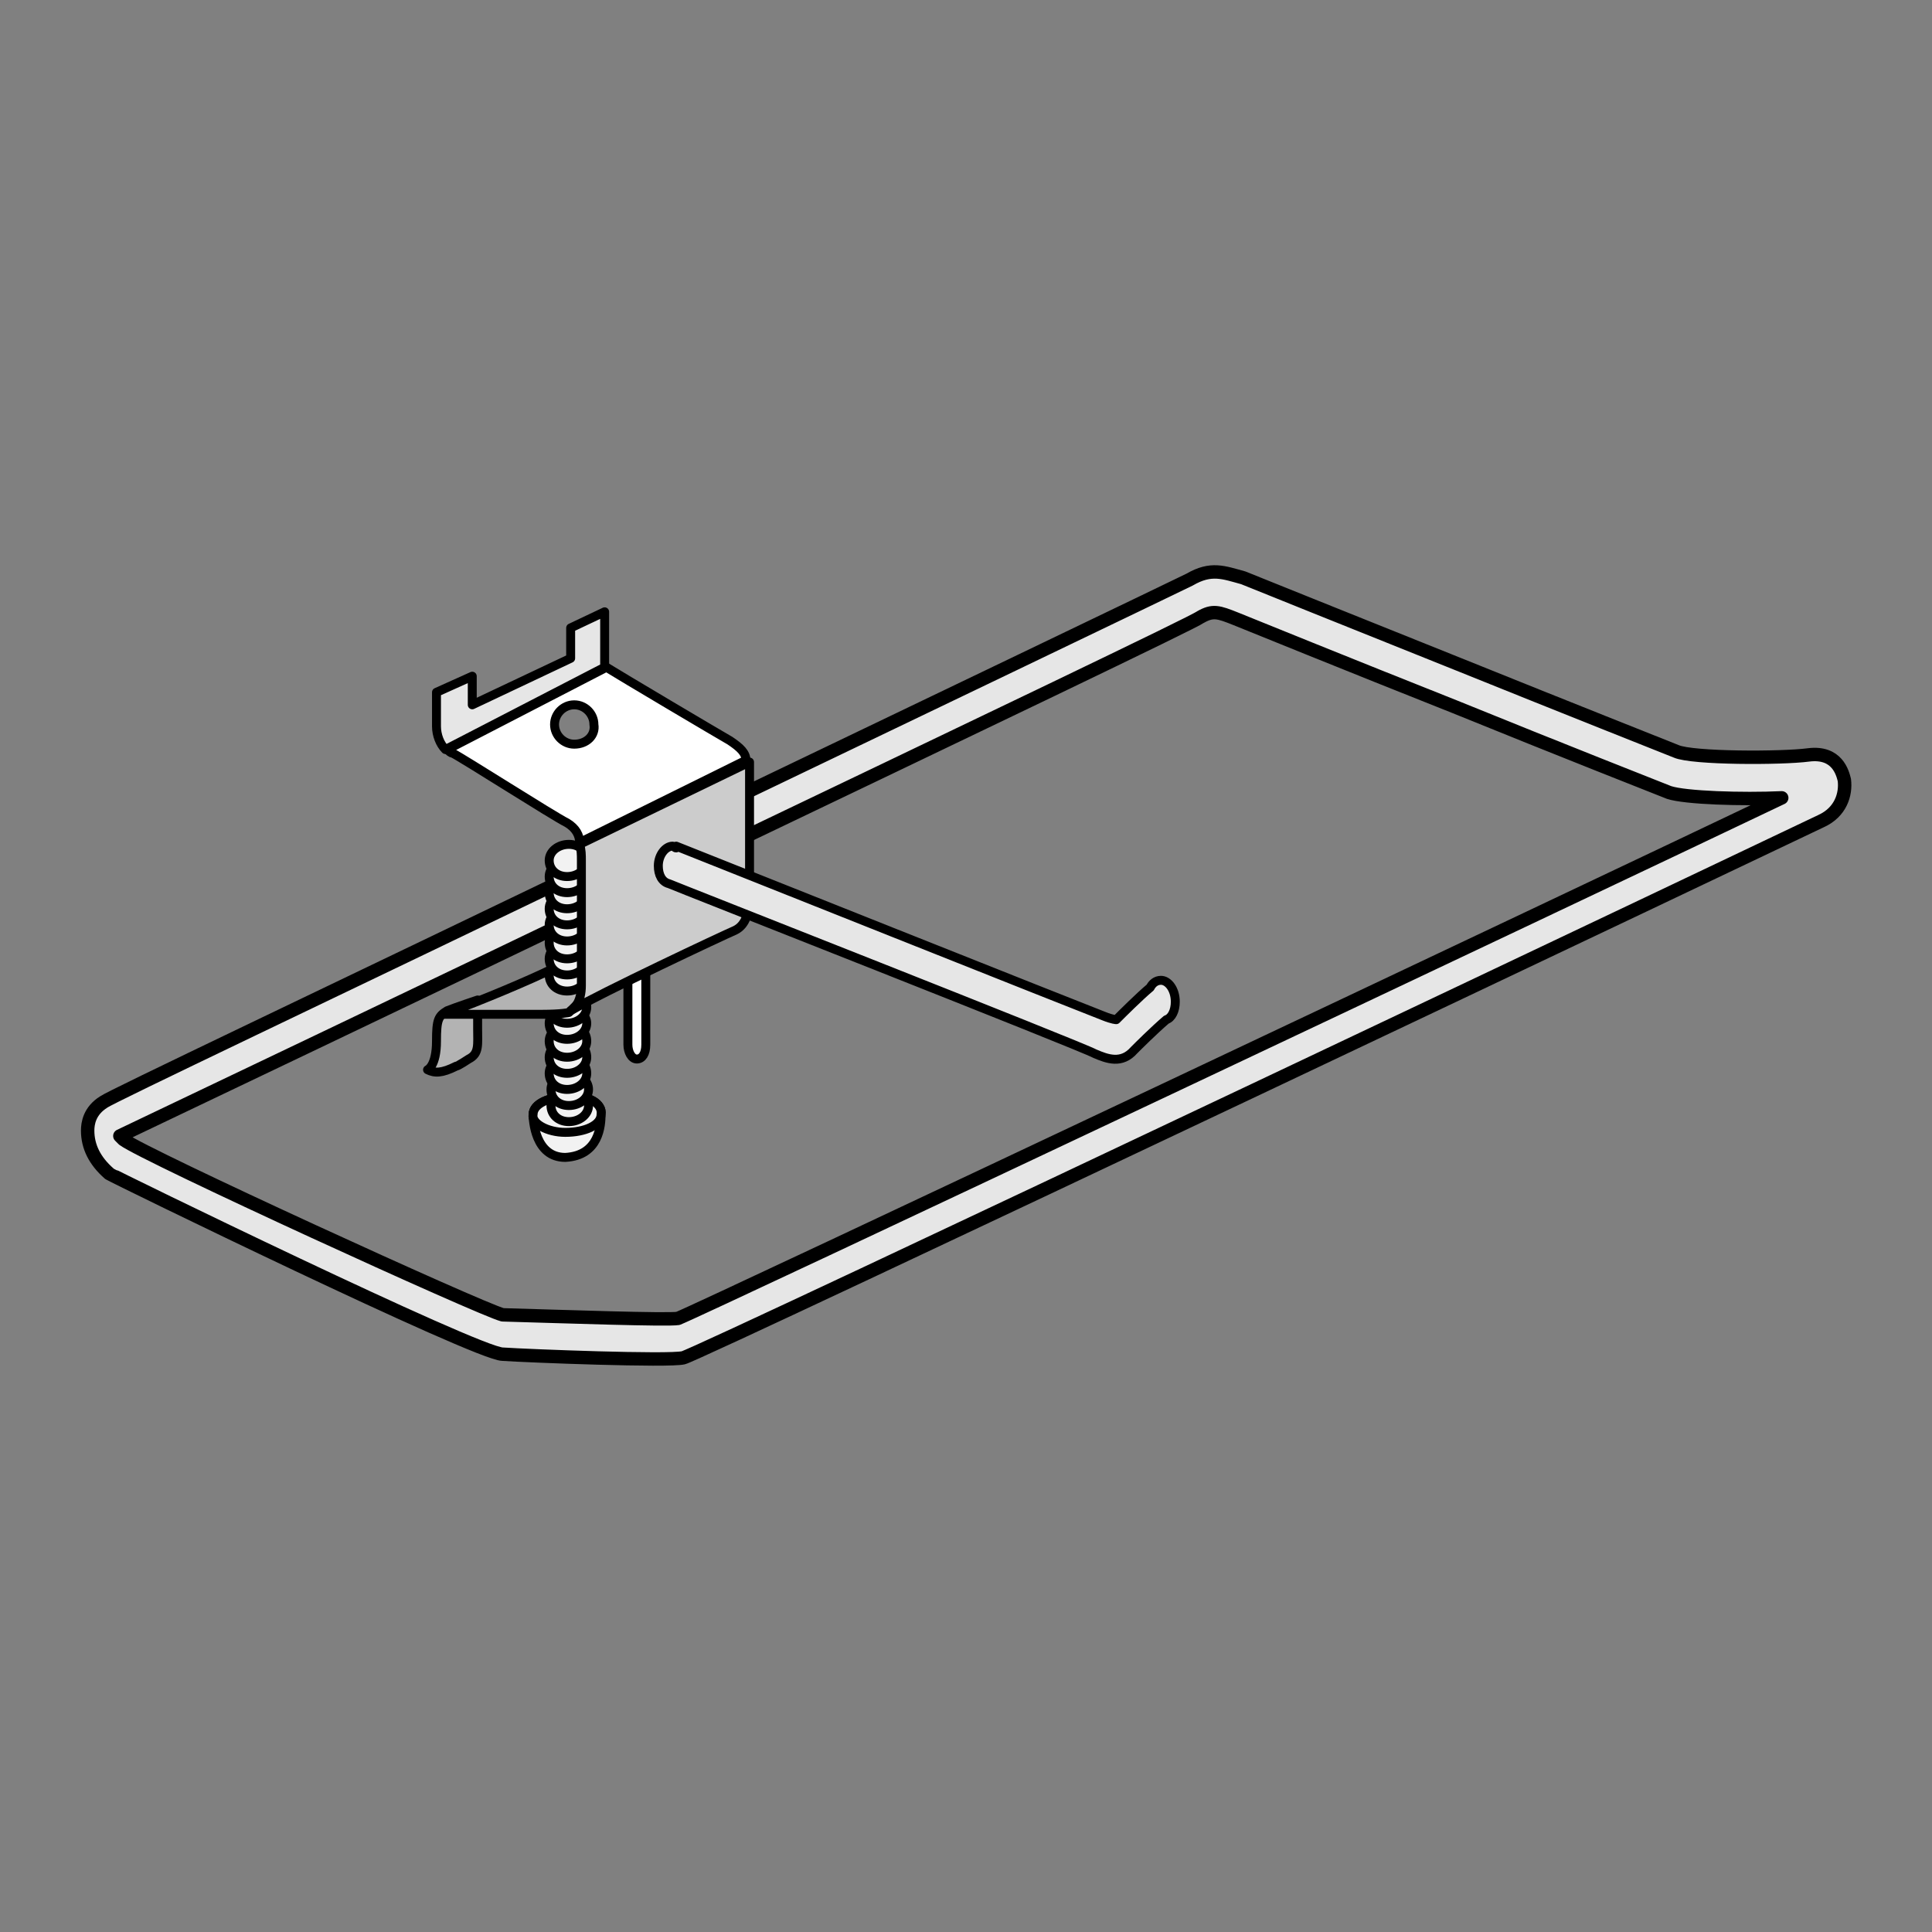<?xml version="1.0" encoding="utf-8"?>
<!-- Generator: Adobe Illustrator 21.1.0, SVG Export Plug-In . SVG Version: 6.00 Build 0)  -->
<svg version="1.1" id="Layer_1" xmlns="http://www.w3.org/2000/svg" xmlns:xlink="http://www.w3.org/1999/xlink" x="0px" y="0px"
	 width="108px" height="108px" viewBox="0 0 108 108" style="enable-background:new 0 0 108 108;" xml:space="preserve">
<rect x="0" y="0" width="108" height="108" fill="#808080" stroke="none"/>
<style type="text/css">
	.st0{fill:#E6E6E6;stroke:#000000;stroke-width:0.75;stroke-linejoin:round;stroke-miterlimit:10;}
	.st1{fill:#F2F2F2;stroke:#000000;stroke-width:0.5;stroke-linejoin:round;stroke-miterlimit:10;}
	.st2{fill:#FFFFFF;stroke:#000000;stroke-width:0.5;stroke-linejoin:round;stroke-miterlimit:10;}
	.st3{fill:#B3B3B3;stroke:#000000;stroke-width:0.5;stroke-linejoin:round;stroke-miterlimit:10;}
	.st4{fill:#FFFFFF;}
	.st5{fill:#CCCCCC;}
	.st6{fill:#E6E6E6;}
	.st7{fill:none;stroke:#000000;stroke-width:0.5;stroke-linejoin:round;stroke-miterlimit:10;}
	.st8{fill:#E6E6E6;stroke:#000000;stroke-width:0.5;stroke-linejoin:round;stroke-miterlimit:10;}
</style>
<g>
	<path class="st0" d="M66.5,32.4c-0.6,0.3-15.6,7.5-30.2,14.5C17.6,55.9,6.2,61.3,5.8,61.6c-0.8,0.5-0.9,1.2-0.9,1.6
		c0,0.9,0.4,1.7,1.2,2.4c0.1,0.1,20.6,10.1,22,10.1c0,0,0,0,0,0c1.5,0.1,9.3,0.4,10.1,0.2c0.9-0.2,63-29.7,63.6-30
		c1.1-0.5,1.4-1.5,1.3-2.3c-0.1-0.4-0.4-1.6-2-1.4c-1.5,0.2-6.5,0.2-7.4-0.2c-0.5-0.2-6.3-2.5-12-4.8c-6-2.4-11.7-4.7-12.2-4.9
		C68.4,32,67.7,31.7,66.5,32.4z M28.1,73.5C28.1,73.5,28.1,73.5,28.1,73.5C28.1,73.5,28.1,73.5,28.1,73.5z M36.8,49.1
		c18.6-8.9,29.9-14.3,30.3-14.6c0.7-0.4,1-0.3,2,0.1c0.5,0.2,6.4,2.6,12.2,4.9c5.9,2.4,11.5,4.6,12,4.8c0.9,0.3,4.1,0.4,6.3,0.3
		c-11.1,5.3-60.4,28.6-61.7,29.1c-0.6,0.1-6.3-0.1-9.8-0.2c-1.2-0.3-20-8.9-21.2-9.8c-0.1-0.1-0.1-0.1-0.2-0.2
		C9,62.4,23.7,55.4,36.8,49.1z"/>
	<g>
		<g>
			<path class="st1" d="M33.6,62.3c0,0.6-0.1,2.3-2,2.4c-1.7,0-1.8-2.1-1.8-2.4c0-0.6,0.9-1,2-1C32.9,61.2,33.7,61.7,33.6,62.3z"/>
			<path class="st1" d="M33.6,62.3c0,0.6-0.9,1-2,1c-1,0-1.9-0.5-1.8-1c0-0.6,0.9-1,2-1C32.9,61.2,33.7,61.7,33.6,62.3z"/>
			<path class="st1" d="M32.9,61.8c0,0.5-0.5,0.9-1.1,0.9c-0.6,0-1-0.4-1-0.9c0-0.5,0.5-0.9,1.1-0.9C32.4,60.9,32.9,61.3,32.9,61.8z
				"/>
			<path class="st1" d="M32.9,60.9c0,0.5-0.5,0.9-1.1,0.9c-0.6,0-1-0.4-1-0.9c0-0.5,0.5-0.9,1.1-0.9C32.4,60,32.9,60.4,32.9,60.9z"
				/>
			<path class="st1" d="M32.8,60c0,0.5-0.5,0.9-1.1,0.9c-0.6,0-1-0.4-1-0.9c0-0.5,0.5-0.9,1.1-0.9C32.4,59.1,32.8,59.5,32.8,60z"/>
			<path class="st1" d="M32.8,59.1c0,0.5-0.5,0.9-1.1,0.9c-0.6,0-1-0.4-1-0.9c0-0.5,0.5-0.9,1.1-0.9C32.4,58.2,32.8,58.6,32.8,59.1z
				"/>
			<path class="st1" d="M32.8,58.2c0,0.5-0.5,0.9-1.1,0.9c-0.6,0-1-0.4-1-0.9c0-0.5,0.5-0.9,1.1-0.9C32.4,57.3,32.8,57.7,32.8,58.2z
				"/>
			<path class="st1" d="M32.8,57.2c0,0.5-0.5,0.9-1.1,0.9c-0.6,0-1-0.4-1-0.9c0-0.5,0.5-0.9,1.1-0.9C32.4,56.4,32.8,56.8,32.8,57.2z
				"/>
			<path class="st1" d="M32.8,56.3c0,0.5-0.5,0.9-1.1,0.9c-0.6,0-1-0.4-1-0.9c0-0.5,0.5-0.9,1.1-0.9C32.4,55.4,32.8,55.8,32.8,56.3z
				"/>
			<path class="st1" d="M32.8,55.4c0,0.5-0.5,0.9-1.1,0.9c-0.6,0-1-0.4-1-0.9c0-0.5,0.5-0.9,1.1-0.9C32.4,54.5,32.8,54.9,32.8,55.4z
				"/>
		</g>
		<path class="st2" d="M35.1,54v4.4c0,0.4,0.2,0.8,0.5,0.8c0.3,0,0.5-0.3,0.5-0.8V54c0-0.4-0.2-0.8-0.5-0.8
			C35.4,53.3,35.1,53.6,35.1,54z"/>
		<g>
			<path class="st3" d="M23.9,59.8c0.4,0.2,0.8,0.2,1.6-0.2c0.1,0,0.7-0.4,0.7-0.4c0.6-0.3,0.5-0.8,0.5-1.7c0-0.9,0-1.6,0-1.6
				s-1.2,0.4-1.7,0.6c-0.5,0.3-0.6,0.5-0.6,1.7C24.4,59.6,23.9,59.8,23.9,59.8z"/>
			<path class="st3" d="M31.8,56.6c0,0-0.4,0.1-1.5,0.1c-1.1,0-5,0-5.5,0c2.2-0.8,5-2,6-2.5c1-0.5,1.9-0.1,2.8-0.1
				C34.5,54,31.8,56.6,31.8,56.6z"/>
		</g>
		<g>
			<path class="st1" d="M32.8,54.5c0,0.5-0.5,0.9-1.1,0.9c-0.6,0-1-0.4-1-0.9c0-0.5,0.5-0.9,1.1-0.9C32.4,53.6,32.8,54,32.8,54.5z"
				/>
			<path class="st1" d="M32.8,53.6c0,0.5-0.5,0.9-1.1,0.9c-0.6,0-1-0.4-1-0.9c0-0.5,0.5-0.9,1.1-0.9C32.4,52.7,32.8,53.1,32.8,53.6z
				"/>
			<path class="st1" d="M32.8,52.7c0,0.5-0.5,0.9-1.1,0.9c-0.6,0-1-0.4-1-0.9c0-0.5,0.5-0.9,1.1-0.9C32.4,51.8,32.8,52.2,32.8,52.7z
				"/>
			<path class="st1" d="M32.8,51.7c0,0.5-0.5,0.9-1.1,0.9c-0.6,0-1-0.4-1-0.9c0-0.5,0.5-0.9,1.1-0.9C32.4,50.9,32.8,51.3,32.8,51.7z
				"/>
			<path class="st1" d="M32.8,50.8c0,0.5-0.5,0.9-1.1,0.9c-0.6,0-1-0.4-1-0.9c0-0.5,0.5-0.9,1.1-0.9C32.4,49.9,32.8,50.3,32.8,50.8z
				"/>
			<path class="st1" d="M32.8,49.9c0,0.5-0.5,0.9-1.1,0.9c-0.6,0-1-0.4-1-0.9c0-0.5,0.5-0.9,1.1-0.9C32.4,49,32.8,49.4,32.8,49.9z"
				/>
			<path class="st1" d="M32.8,49c0,0.5-0.5,0.9-1.1,0.9c-0.6,0-1-0.4-1-0.9c0-0.5,0.5-0.9,1.1-0.9C32.4,48.1,32.8,48.5,32.8,49z"/>
			<path class="st1" d="M32.8,48.1c0,0.5-0.5,0.9-1.1,0.9c-0.6,0-1-0.4-1-0.9c0-0.5,0.5-0.9,1.1-0.9C32.4,47.2,32.8,47.6,32.8,48.1z
				"/>
		</g>
		<g>
			<g>
				<path class="st4" d="M32.4,47.2c0.1,0.3,0.1,0.6,0.1,0.9c0,0.9,0,6.1,0,7c0,0.9-0.4,1.3-0.6,1.4c1.7-1,8.5-4.2,9.2-4.5
					c0.6-0.3,0.8-1,0.8-2c0-1,0-6.5,0-7.1c0-0.1,0-0.2,0-0.3L32.4,47.2z"/>
				<path class="st4" d="M33.8,34.2l-1.9,0.9v1.7l-5.5,2.6l0-1.6l-2,0.9c0,0,0,1.2,0,1.9c0,0.5,0.2,1,0.5,1.3l8.9-4.6
					C33.8,37.3,33.8,34.2,33.8,34.2z"/>
				<path class="st4" d="M40.8,41.4c-0.7-0.4-6.1-3.6-6.9-4.1L25,41.9c0.1,0.1,0.2,0.2,0.3,0.2c0.6,0.3,5.6,3.5,6.4,3.9
					c0.5,0.3,0.7,0.7,0.7,1.1l9.3-4.6C41.7,42.1,41.4,41.8,40.8,41.4z M32.1,41.6c-0.6,0-1.1-0.5-1.1-1.1c0-0.6,0.5-1.1,1.1-1.1
					s1.1,0.5,1.1,1.1C33.3,41.1,32.8,41.6,32.1,41.6z"/>
			</g>
			<g>
				<path class="st5" d="M32.4,47.2c0.1,0.3,0.1,0.6,0.1,0.9c0,0.9,0,6.1,0,7c0,0.9-0.4,1.3-0.6,1.4c1.7-1,8.5-4.2,9.2-4.5
					c0.6-0.3,0.8-1,0.8-2c0-1,0-6.5,0-7.1c0-0.1,0-0.2,0-0.3L32.4,47.2z"/>
				<path class="st6" d="M33.8,34.2l-1.9,0.9v1.7l-5.5,2.6l0-1.6l-2,0.9c0,0,0,1.2,0,1.9c0,0.5,0.2,1,0.5,1.3l8.9-4.6
					C33.8,37.3,33.8,34.2,33.8,34.2z"/>
			</g>
			<g>
				<path class="st7" d="M32.4,47.2c0.1,0.3,0.1,0.6,0.1,0.9c0,0.9,0,6.1,0,7c0,0.9-0.4,1.3-0.6,1.4c1.7-1,8.5-4.2,9.2-4.5
					c0.6-0.3,0.8-1,0.8-2c0-1,0-6.5,0-7.1c0-0.1,0-0.2,0-0.3L32.4,47.2z"/>
				<path class="st7" d="M33.8,34.2l-1.9,0.9v1.7l-5.5,2.6l0-1.6l-2,0.9c0,0,0,1.2,0,1.9c0,0.5,0.2,1,0.5,1.3l8.9-4.6
					C33.8,37.3,33.8,34.2,33.8,34.2z"/>
				<path class="st7" d="M40.8,41.4c-0.7-0.4-6.1-3.6-6.9-4.1L25,41.9c0.1,0.1,0.2,0.2,0.3,0.2c0.6,0.3,5.6,3.5,6.4,3.9
					c0.5,0.3,0.7,0.7,0.7,1.1l9.3-4.6C41.7,42.1,41.4,41.8,40.8,41.4z M32.1,41.6c-0.6,0-1.1-0.5-1.1-1.1c0-0.6,0.5-1.1,1.1-1.1
					s1.1,0.5,1.1,1.1C33.3,41.1,32.8,41.6,32.1,41.6z"/>
			</g>
		</g>
		<path class="st8" d="M65.7,56c0-0.7-0.4-1.2-0.8-1.2c-0.3,0-0.5,0.2-0.6,0.4c-0.6,0.5-1.6,1.5-1.9,1.8c0,0,0,0,0,0
			c0,0-0.2,0-0.7-0.2c-0.8-0.3-22.9-9.1-23.9-9.5l0,0.1c-0.1,0-0.1-0.1-0.2-0.1c-0.4,0-0.8,0.5-0.8,1.1c0,0.5,0.2,0.9,0.6,1l0,0
			c0.2,0.1,23.1,9.1,23.8,9.5c0.7,0.3,1.5,0.6,2.2-0.2c0.2-0.2,1.1-1.1,1.8-1.7C65.5,56.9,65.7,56.5,65.7,56z"/>
	</g>
</g>
</svg>
